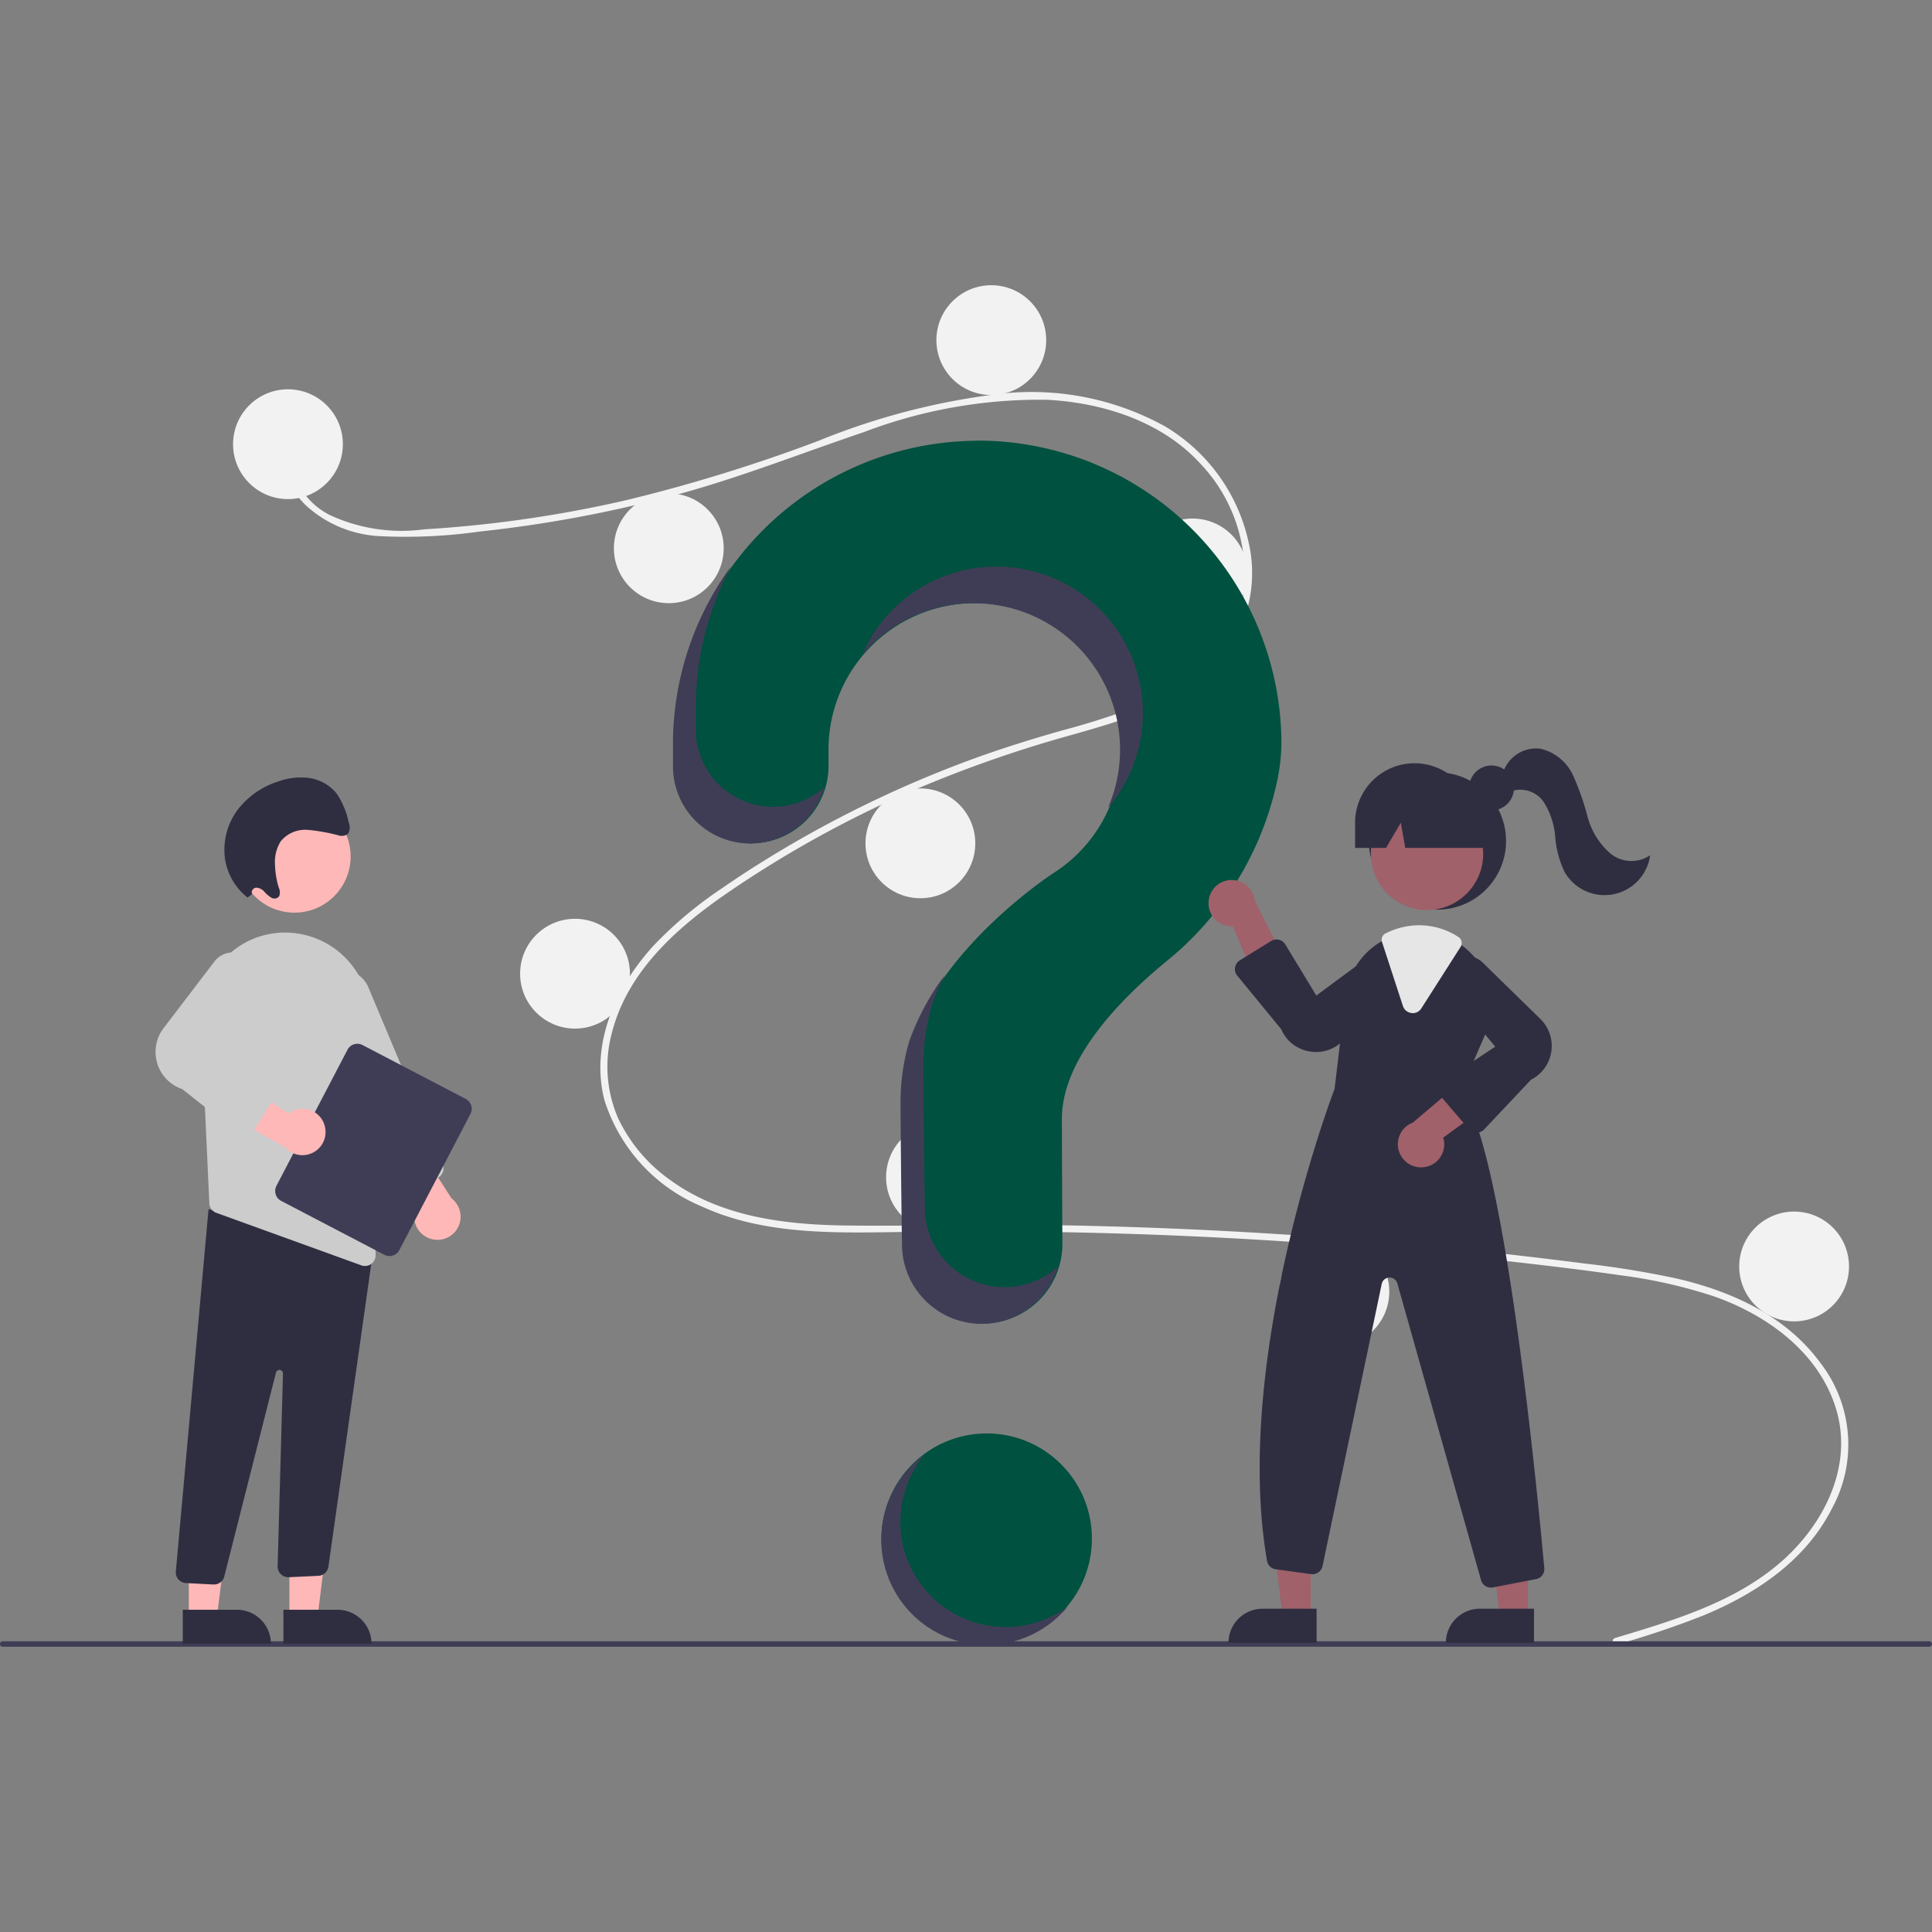<svg xmlns="http://www.w3.org/2000/svg" xmlns:xlink="http://www.w3.org/1999/xlink" width="120" height="120" viewBox="0 0 120 120">
  <rect x="0" y="0" width="120" height="120" fill="#808080" stroke="none"/>
  <defs>
    <clipPath id="clip-path">
      <rect id="Rectangle_8480" data-name="Rectangle 8480" width="120" height="120" transform="translate(876 352)" fill="#cdcdcd"/>
    </clipPath>
  </defs>
  <g id="icn_120_record" transform="translate(-516 -428)">
    <g id="Mask_Group_687" data-name="Mask Group 687" transform="translate(-360 76)" clip-path="url(#clip-path)">
      <g id="undraw_Questions_re_1fy7" transform="translate(876 369.716)">
        <circle id="Ellipse_3603" data-name="Ellipse 3603" cx="6.535" cy="6.535" r="6.535" transform="translate(54.751 71.317)" fill="#00513f"/>
        <path id="Path_37950" data-name="Path 37950" d="M142.69,116.99c3.656-1.1,7.543-2.243,10.442-4.853,2.591-2.332,4.34-5.894,3.267-9.392s-4.28-5.819-7.592-6.976A31.148,31.148,0,0,0,143,94.462c-2.136-.311-4.281-.566-6.426-.811q-13.024-1.49-26.146-1.82c-4.317-.109-8.632-.106-12.95-.043-3.856.056-7.916.055-11.493-1.584A10.6,10.6,0,0,1,79.9,83.564c-.895-3.517.756-7.1,3.123-9.645a25.282,25.282,0,0,1,4.21-3.512c1.632-1.127,3.321-2.175,5.046-3.152a70.272,70.272,0,0,1,10.622-4.9c1.811-.658,3.648-1.226,5.5-1.75a47.075,47.075,0,0,0,4.648-1.489c2.924-1.165,5.706-3.14,6.449-6.376a9.963,9.963,0,0,0-2.566-8.676c-2.41-2.636-6.043-3.792-9.527-3.979A30.683,30.683,0,0,0,96,42.1c-3.921,1.325-7.757,2.848-11.76,3.921a79.124,79.124,0,0,1-12.1,2.25,32.832,32.832,0,0,1-6.074.29,7.345,7.345,0,0,1-4.608-1.83,4.557,4.557,0,0,1-1.483-3.926c.04-.27.45-.155.411.113a4.5,4.5,0,0,0,2.484,4.337,10.606,10.606,0,0,0,5.842.877,76.409,76.409,0,0,0,12.575-1.818,101.058,101.058,0,0,0,11.892-3.671,43.432,43.432,0,0,1,11.485-2.95,17.151,17.151,0,0,1,10.069,2.049,11.139,11.139,0,0,1,5.195,7.248,8.4,8.4,0,0,1-2.472,8c-2.319,2.138-5.5,3.051-8.461,3.893A77.518,77.518,0,0,0,98,64.82a69.021,69.021,0,0,0-10.342,5.815c-3.16,2.16-6.279,4.877-7.279,8.73a8.042,8.042,0,0,0,.4,5.394,9.856,9.856,0,0,0,3.163,3.753c3.171,2.333,7.168,2.812,11,2.86,4.3.054,8.6-.092,12.907-.021q13.155.216,26.257,1.6,3.283.347,6.557.768a59.3,59.3,0,0,1,5.864.951c3.433.8,6.773,2.329,8.906,5.239a8.285,8.285,0,0,1,.706,9.059c-1.638,3.224-4.707,5.274-7.966,6.621A56.527,56.527,0,0,1,142.8,117.4a.213.213,0,0,1-.113-.411Z" transform="translate(-42.363 -32.97)" fill="#f2f2f2"/>
        <circle id="Ellipse_3604" data-name="Ellipse 3604" cx="3.41" cy="3.41" r="3.41" transform="translate(14.476 6.464)" fill="#f2f2f2"/>
        <circle id="Ellipse_3605" data-name="Ellipse 3605" cx="3.41" cy="3.41" r="3.41" transform="translate(38.13 12.928)" fill="#f2f2f2"/>
        <circle id="Ellipse_3606" data-name="Ellipse 3606" cx="3.41" cy="3.41" r="3.41" transform="translate(58.161)" fill="#f2f2f2"/>
        <circle id="Ellipse_3607" data-name="Ellipse 3607" cx="3.41" cy="3.41" r="3.41" transform="translate(70.663 14.491)" fill="#f2f2f2"/>
        <circle id="Ellipse_3608" data-name="Ellipse 3608" cx="3.41" cy="3.41" r="3.41" transform="translate(53.757 31.255)" fill="#f2f2f2"/>
        <circle id="Ellipse_3609" data-name="Ellipse 3609" cx="3.41" cy="3.41" r="3.41" transform="translate(32.305 39.352)" fill="#f2f2f2"/>
        <circle id="Ellipse_3610" data-name="Ellipse 3610" cx="3.41" cy="3.41" r="3.41" transform="translate(55.036 51.996)" fill="#f2f2f2"/>
        <circle id="Ellipse_3611" data-name="Ellipse 3611" cx="3.41" cy="3.41" r="3.41" transform="translate(79.471 59.1)" fill="#f2f2f2"/>
        <circle id="Ellipse_3612" data-name="Ellipse 3612" cx="3.41" cy="3.41" r="3.41" transform="translate(108.026 57.537)" fill="#f2f2f2"/>
        <path id="Path_37951" data-name="Path 37951" d="M112.668,43.83A18.911,18.911,0,0,0,93.947,62.415c0,.094,0,.757,0,1.624a4.794,4.794,0,0,0,4.794,4.794h0a4.8,4.8,0,0,0,4.8-4.8c0-.591,0-1,0-1.024a9.092,9.092,0,1,1,14,7.654l0,0s-6.823,4.393-8.9,10.418h0a13.355,13.355,0,0,0-.55,3.8c0,.529.031,5.16.091,8.919a4.942,4.942,0,0,0,4.943,4.862h0a4.943,4.943,0,0,0,4.943-4.974c-.021-3.442-.032-7.45-.032-7.741,0-3.7,3.569-7.387,6.5-9.791a19.719,19.719,0,0,0,6.782-10.8,12.326,12.326,0,0,0,.355-2.676,18.859,18.859,0,0,0-19-18.859Z" transform="translate(-52.081 -34.169)" fill="#00513f"/>
        <path id="Path_37952" data-name="Path 37952" d="M155.167,148.563H35.5a.169.169,0,1,1,0-.338H155.167a.169.169,0,0,1,0,.338Z" transform="translate(-35.336 -63.997)" fill="#3f3d56"/>
        <circle id="Ellipse_3613" data-name="Ellipse 3613" cx="4.262" cy="4.262" r="4.262" transform="translate(85.02 30.26)" fill="#2f2e41"/>
        <path id="Path_37953" data-name="Path 37953" d="M112.94,113.094H111.2l-.829-6.718h2.571Z" transform="translate(-31.534 -30.393)" fill="#a0616a"/>
        <path id="Path_37954" data-name="Path 37954" d="M108.942,115.085H112.3V117.2h-5.474a2.115,2.115,0,0,1,2.115-2.115Z" transform="translate(-30.522 -32.881)" fill="#2f2e41"/>
        <path id="Path_37955" data-name="Path 37955" d="M131.835,113.094h-1.742l-.829-6.718h2.571Z" transform="translate(-36.933 -30.393)" fill="#a0616a"/>
        <path id="Path_37956" data-name="Path 37956" d="M127.837,115.085H131.2V117.2h-5.474A2.115,2.115,0,0,1,127.837,115.085Z" transform="translate(-35.921 -32.881)" fill="#2f2e41"/>
        <circle id="Ellipse_3614" data-name="Ellipse 3614" cx="3.489" cy="3.489" r="3.489" transform="translate(85.145 31.83)" fill="#a0616a"/>
        <path id="Path_37957" data-name="Path 37957" d="M157.344,96.413l1.561-3.587a4.458,4.458,0,0,0-.987-5.058,4.526,4.526,0,0,0-.436-.379,4.395,4.395,0,0,0-2.7-.933,4.572,4.572,0,0,0-1.9.423c-.051.023-.1.047-.152.071-.1.047-.195.1-.288.151a4.5,4.5,0,0,0-2.23,3.393l-.689,5.774c-.173.453-6.356,16.819-4.194,29.314a.635.635,0,0,0,.543.521l2.192.3a.639.639,0,0,0,.712-.5l3.678-17.532a.5.5,0,0,1,.966-.033l5.2,18.437a.635.635,0,0,0,.612.466.728.728,0,0,0,.124-.011l2.678-.516a.635.635,0,0,0,.516-.683C162.151,121.639,160.059,99.657,157.344,96.413Z" transform="translate(-66.631 -46.348)" fill="#2f2e41"/>
        <path id="Path_37958" data-name="Path 37958" d="M140.435,83.306A1.429,1.429,0,0,0,141.94,84.9l1.95,4.687,1.475-2.187-2.078-4.116a1.436,1.436,0,0,0-2.853.024Z" transform="translate(-65.361 -45.083)" fill="#a0616a"/>
        <path id="Path_37959" data-name="Path 37959" d="M158.506,104.7a1.429,1.429,0,0,0,1.2-1.835l4.1-2.989-2.471-.925-3.518,2.98a1.436,1.436,0,0,0,.688,2.768Z" transform="translate(-70.065 -49.92)" fill="#a0616a"/>
        <path id="Path_37960" data-name="Path 37960" d="M147.769,94.185a2.423,2.423,0,0,1-.469-.046,2.316,2.316,0,0,1-1.7-1.366l-2.733-3.332a.639.639,0,0,1,.158-.949l1.944-1.2a.639.639,0,0,1,.883.212l1.926,3.173,3.688-2.726a1.381,1.381,0,0,1,1.607,2.211L149.4,93.516A2.309,2.309,0,0,1,147.769,94.185Z" transform="translate(-66.019 -46.559)" fill="#2f2e41"/>
        <path id="Path_37961" data-name="Path 37961" d="M162.792,99.613h-.015a.64.64,0,0,1-.47-.223l-1.728-2.016a.639.639,0,0,1,.131-.948l3.236-2.158-2.932-3.525a1.381,1.381,0,0,1,2.115-1.731l3.564,3.482a2.348,2.348,0,0,1-.522,3.827l-2.913,3.09a.64.64,0,0,1-.465.2Z" transform="translate(-71.075 -46.976)" fill="#2f2e41"/>
        <path id="Path_37962" data-name="Path 37962" d="M157.409,91.414a.658.658,0,0,1-.083-.005.634.634,0,0,1-.527-.436l-1.3-3.982a.438.438,0,0,1,.226-.529l.042-.02.115-.053a4.628,4.628,0,0,1,1.933-.429,4.451,4.451,0,0,1,2.438.733.445.445,0,0,1,.128.61l-2.436,3.817a.633.633,0,0,1-.537.3Z" transform="translate(-69.662 -46.206)" fill="#e6e6e6"/>
        <circle id="Ellipse_3615" data-name="Ellipse 3615" cx="1.395" cy="1.395" r="1.395" transform="translate(91.247 29.83)" fill="#2f2e41"/>
        <path id="Path_37963" data-name="Path 37963" d="M156.863,71.873h0a3.694,3.694,0,0,0-3.694,3.694v1.563h1.922l.919-1.563.276,1.563h5.833l-1.563-1.563a3.694,3.694,0,0,0-3.694-3.694Z" transform="translate(-69.003 -42.182)" fill="#2f2e41"/>
        <path id="Path_37964" data-name="Path 37964" d="M166.038,72.083a2.152,2.152,0,0,1,2.341-1.477,2.983,2.983,0,0,1,2.01,1.661,16.359,16.359,0,0,1,.893,2.547,4.613,4.613,0,0,0,1.391,2.271,2.07,2.07,0,0,0,2.5.134,2.858,2.858,0,0,1-5.324,1.02,6.183,6.183,0,0,1-.573-2.167,4.735,4.735,0,0,0-.691-2.123,1.756,1.756,0,0,0-1.961-.73Z" transform="translate(-72.679 -41.814)" fill="#2f2e41"/>
        <path id="Path_37965" data-name="Path 37965" d="M100.065,69.689h0A4.794,4.794,0,0,1,95.271,64.9c0-.868,0-1.531,0-1.625a18.683,18.683,0,0,1,2.182-8.511,18.725,18.725,0,0,0-3.6,10.784c0,.094,0,.757,0,1.624a4.794,4.794,0,0,0,4.794,4.794h0a4.8,4.8,0,0,0,4.615-3.494A4.777,4.777,0,0,1,100.065,69.689Z" transform="translate(-52.054 -37.292)" fill="#3f3d56"/>
        <path id="Path_37966" data-name="Path 37966" d="M117.67,57.06a9.093,9.093,0,0,1,7.907,12.7,9.092,9.092,0,1,0-15.262-9.516,9.074,9.074,0,0,1,7.354-3.186Z" transform="translate(-56.759 -37.297)" fill="#3f3d56"/>
        <path id="Path_37967" data-name="Path 37967" d="M120.095,109.673h0a4.942,4.942,0,0,1-4.942-4.863c-.06-3.757-.091-8.388-.091-8.917a13.355,13.355,0,0,1,.55-3.8h0a13.5,13.5,0,0,1,.781-1.8,15.635,15.635,0,0,0-2.2,4.077h0a13.355,13.355,0,0,0-.55,3.8c0,.529.031,5.16.091,8.919a4.942,4.942,0,0,0,4.942,4.862h0a4.944,4.944,0,0,0,4.745-3.558A4.924,4.924,0,0,1,120.095,109.673Z" transform="translate(-57.709 -47.442)" fill="#3f3d56"/>
        <path id="Path_37968" data-name="Path 37968" d="M25.168,113.185H26.91l.829-6.718H25.168Z" transform="translate(-7.191 -30.419)" fill="#ffb8b8"/>
        <path id="Path_37969" data-name="Path 37969" d="M0,0H5.474V2.115H2.115A2.115,2.115,0,0,1,0,0Z" transform="translate(23.077 84.383) rotate(179.997)" fill="#2f2e41"/>
        <path id="Path_37970" data-name="Path 37970" d="M16.417,113.185h1.742l.829-6.718H16.416Z" transform="translate(-4.69 -30.419)" fill="#ffb8b8"/>
        <path id="Path_37971" data-name="Path 37971" d="M0,0H5.474V2.115H2.115A2.115,2.115,0,0,1,0,0Z" transform="translate(16.827 84.383) rotate(179.997)" fill="#2f2e41"/>
        <path id="Path_37972" data-name="Path 37972" d="M52.951,133.962l-1.7-.089a.664.664,0,0,1-.628-.706l2.033-22.513,9.364,2.527.9-.246L60.1,132.864a.667.667,0,0,1-.619.56l-1.834.085a.664.664,0,0,1-.7-.681l.332-11.961a.221.221,0,0,0-.438-.051l-3.2,12.617a.66.66,0,0,1-.649.529Z" transform="translate(-39.703 -53.262)" fill="#2f2e41"/>
        <circle id="Ellipse_3616" data-name="Ellipse 3616" cx="3.489" cy="3.489" r="3.489" transform="translate(14.801 31.993)" fill="#ffb8b8"/>
        <path id="Path_37973" data-name="Path 37973" d="M52.806,92.121l.384,8.278.139,3.012a.66.66,0,0,0,.437.593l9,3.259a.636.636,0,0,0,.227.04.66.66,0,0,0,.663-.68l-.369-14.884a5.247,5.247,0,0,0-4.368-5.068c-.087-.013-.176-.027-.264-.038a5.15,5.15,0,0,0-4.143,1.341,5.29,5.29,0,0,0-1.7,4.148Z" transform="translate(-40.326 -46.387)" fill="#ccc"/>
        <path id="Path_37974" data-name="Path 37974" d="M71.24,110.665a1.43,1.43,0,0,1-.763-2.163l-3.051-4.057,2.633-.163,2.494,3.878a1.436,1.436,0,0,1-1.313,2.506Z" transform="translate(-44.505 -51.441)" fill="#ffb8b8"/>
        <path id="Path_37975" data-name="Path 37975" d="M67.724,103.656a.66.66,0,0,1-.361-.358l-4.6-10.953a1.771,1.771,0,1,1,3.265-1.371l4.6,10.953a.665.665,0,0,1-.355.869l-2.041.857a.659.659,0,0,1-.508,0Z" transform="translate(-43.133 -47.329)" fill="#ccc"/>
        <path id="Path_37976" data-name="Path 37976" d="M59.34,105.091l4.415-8.454a.693.693,0,0,1,.934-.293L71.1,99.691a.693.693,0,0,1,.293.934l-4.415,8.454a.693.693,0,0,1-.934.293l-6.409-3.347a.693.693,0,0,1-.293-.934Z" transform="translate(-42.172 -49.151)" fill="#3f3d56"/>
        <path id="Path_37977" data-name="Path 37977" d="M60.94,101.838a1.43,1.43,0,0,0-2.2-.634L54.5,98.4l-.007,2.638,4.018,2.261a1.436,1.436,0,0,0,2.424-1.459Z" transform="translate(-40.811 -49.76)" fill="#ffb8b8"/>
        <path id="Path_37978" data-name="Path 37978" d="M53.98,99.551l-3.457-2.739a2.438,2.438,0,0,1-1.111-3.855l3.139-4.114A1.434,1.434,0,0,1,54.984,90.3L52.5,94.367l3.65,1.731a.664.664,0,0,1,.277.955l-1.473,2.332a.665.665,0,0,1-.45.3l-.011,0A.667.667,0,0,1,53.98,99.551Z" transform="translate(-39.2 -46.88)" fill="#ccc"/>
        <path id="Path_37979" data-name="Path 37979" d="M56.564,80.351a.3.3,0,0,1,.264-.4.7.7,0,0,1,.494.244,1.965,1.965,0,0,0,.436.375.375.375,0,0,0,.494-.089.687.687,0,0,0-.026-.533,5.243,5.243,0,0,1-.232-1.388,2.444,2.444,0,0,1,.349-1.484,1.964,1.964,0,0,1,1.683-.715,11.31,11.31,0,0,1,1.89.335.635.635,0,0,0,.618-.1.8.8,0,0,0,.032-.711,4.937,4.937,0,0,0-.748-1.783,2.685,2.685,0,0,0-1.713-.965,4.111,4.111,0,0,0-1.913.217,5.128,5.128,0,0,0-2.512,1.75,4.153,4.153,0,0,0-.792,3.069,3.789,3.789,0,0,0,1.4,2.394Z" transform="translate(-40.911 -42.532)" fill="#2f2e41"/>
        <path id="Path_37980" data-name="Path 37980" d="M117.078,142.154A6.534,6.534,0,0,1,114.653,132a6.535,6.535,0,1,0,8.889,9.442,6.531,6.531,0,0,1-6.464.714Z" transform="translate(-57.232 -59.36)" fill="#3f3d56"/>
      </g>
    </g>
  </g>
</svg>
